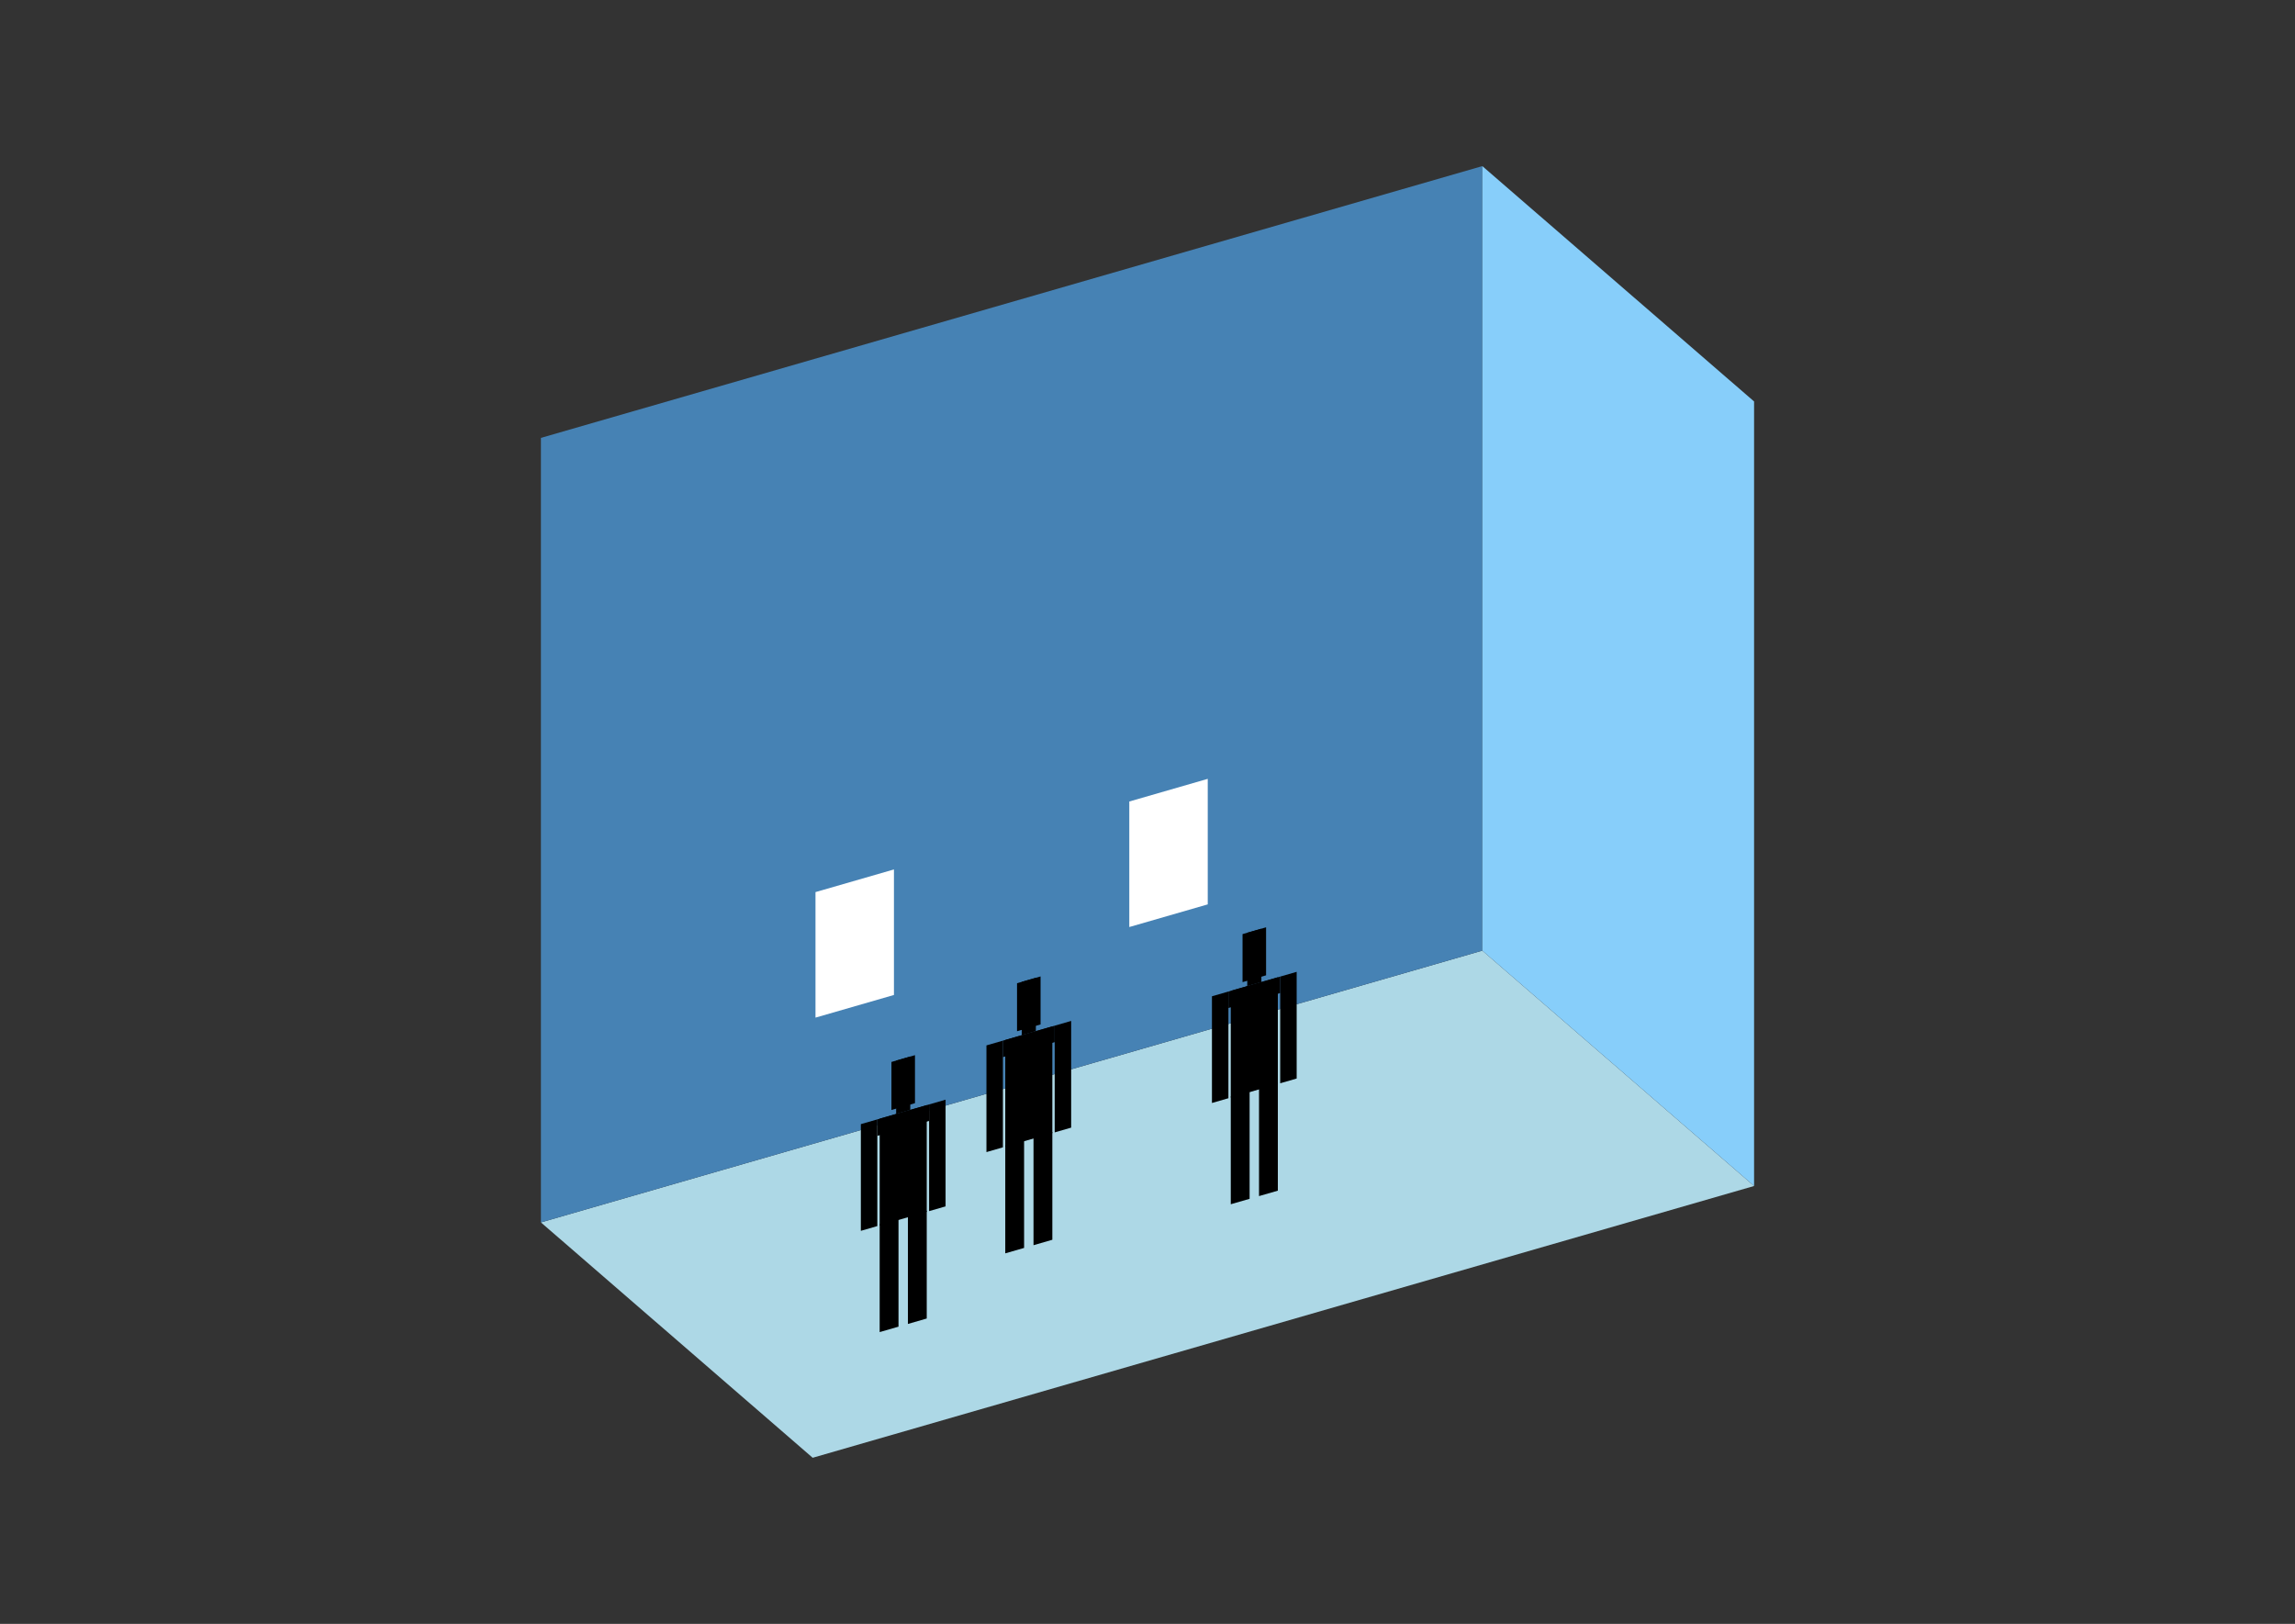<?xml version="1.0" encoding="UTF-8"?>
<svg
  xmlns="http://www.w3.org/2000/svg"
  width="848"
  height="600"
  style="background-color:white"
>
  <rect width="100%" height="100%" fill="#333333" stroke="none"/>
  <polygon fill="lightblue" points="300.284,538.625 199.869,451.663 547.716,351.248 648.131,438.21" />
  <polygon fill="steelblue" points="199.869,451.663 199.869,161.79 547.716,61.375 547.716,351.248" />
  <polygon fill="lightskyblue" points="648.131,438.21 648.131,148.337 547.716,61.375 547.716,351.248" />
  <polygon fill="white" points="301.324,375.996 301.324,329.616 330.312,321.248 330.312,367.628" />
  <polygon fill="white" points="417.273,342.524 417.273,296.144 446.261,287.776 446.261,334.156" />
  <polygon fill="hsl(288.0,50.0%,57.045%)" points="371.445,463.096 371.445,423.279 378.402,421.271 378.402,461.088" />
  <polygon fill="hsl(288.0,50.0%,57.045%)" points="388.837,458.075 388.837,418.258 381.881,420.266 381.881,460.083" />
  <polygon fill="hsl(288.0,50.0%,57.045%)" points="364.488,425.681 364.488,386.259 370.575,384.501 370.575,423.924" />
  <polygon fill="hsl(288.0,50.0%,57.045%)" points="389.707,418.401 389.707,378.979 395.794,377.221 395.794,416.644" />
  <polygon fill="hsl(288.0,50.0%,57.045%)" points="370.575,390.589 370.575,384.501 389.707,378.979 389.707,385.066" />
  <polygon fill="hsl(288.0,50.0%,57.045%)" points="371.445,423.673 371.445,384.25 388.837,379.23 388.837,418.652" />
  <polygon fill="hsl(288.0,50.0%,57.045%)" points="375.793,381.024 375.793,363.284 384.489,360.774 384.489,378.514" />
  <polygon fill="hsl(288.0,50.0%,57.045%)" points="377.532,382.493 377.532,362.782 382.75,361.276 382.75,380.987" />
  <polygon fill="hsl(288.0,50.0%,54.496%)" points="454.771,444.951 454.771,405.135 461.728,403.126 461.728,442.943" />
  <polygon fill="hsl(288.0,50.0%,54.496%)" points="472.163,439.931 472.163,400.114 465.206,402.122 465.206,441.939" />
  <polygon fill="hsl(288.0,50.0%,54.496%)" points="447.814,407.537 447.814,368.114 453.901,366.357 453.901,405.78" />
  <polygon fill="hsl(288.0,50.0%,54.496%)" points="473.033,400.257 473.033,360.834 479.12,359.077 479.12,398.5" />
  <polygon fill="hsl(288.0,50.0%,54.496%)" points="453.901,372.444 453.901,366.357 473.033,360.834 473.033,366.922" />
  <polygon fill="hsl(288.0,50.0%,54.496%)" points="454.771,405.529 454.771,366.106 472.163,361.085 472.163,400.508" />
  <polygon fill="hsl(288.0,50.0%,54.496%)" points="459.119,362.88 459.119,345.139 467.815,342.629 467.815,360.369" />
  <polygon fill="hsl(288.0,50.0%,54.496%)" points="460.858,364.349 460.858,344.637 466.076,343.131 466.076,362.843" />
  <polygon fill="hsl(288.0,50.0%,50.275%)" points="325.039,492.19 325.039,452.373 331.996,450.365 331.996,490.182" />
  <polygon fill="hsl(288.0,50.0%,50.275%)" points="342.431,487.169 342.431,447.352 335.474,449.361 335.474,489.178" />
  <polygon fill="hsl(288.0,50.0%,50.275%)" points="318.082,454.776 318.082,415.353 324.169,413.596 324.169,453.018" />
  <polygon fill="hsl(288.0,50.0%,50.275%)" points="343.301,447.496 343.301,408.073 349.388,406.316 349.388,445.738" />
  <polygon fill="hsl(288.0,50.0%,50.275%)" points="324.169,419.683 324.169,413.596 343.301,408.073 343.301,414.16" />
  <polygon fill="hsl(288.0,50.0%,50.275%)" points="325.039,452.767 325.039,413.345 342.431,408.324 342.431,447.747" />
  <polygon fill="hsl(288.0,50.0%,50.275%)" points="329.387,410.118 329.387,392.378 338.083,389.868 338.083,407.608" />
  <polygon fill="hsl(288.0,50.0%,50.275%)" points="331.126,411.587 331.126,391.876 336.344,390.37 336.344,410.081" />
</svg>
